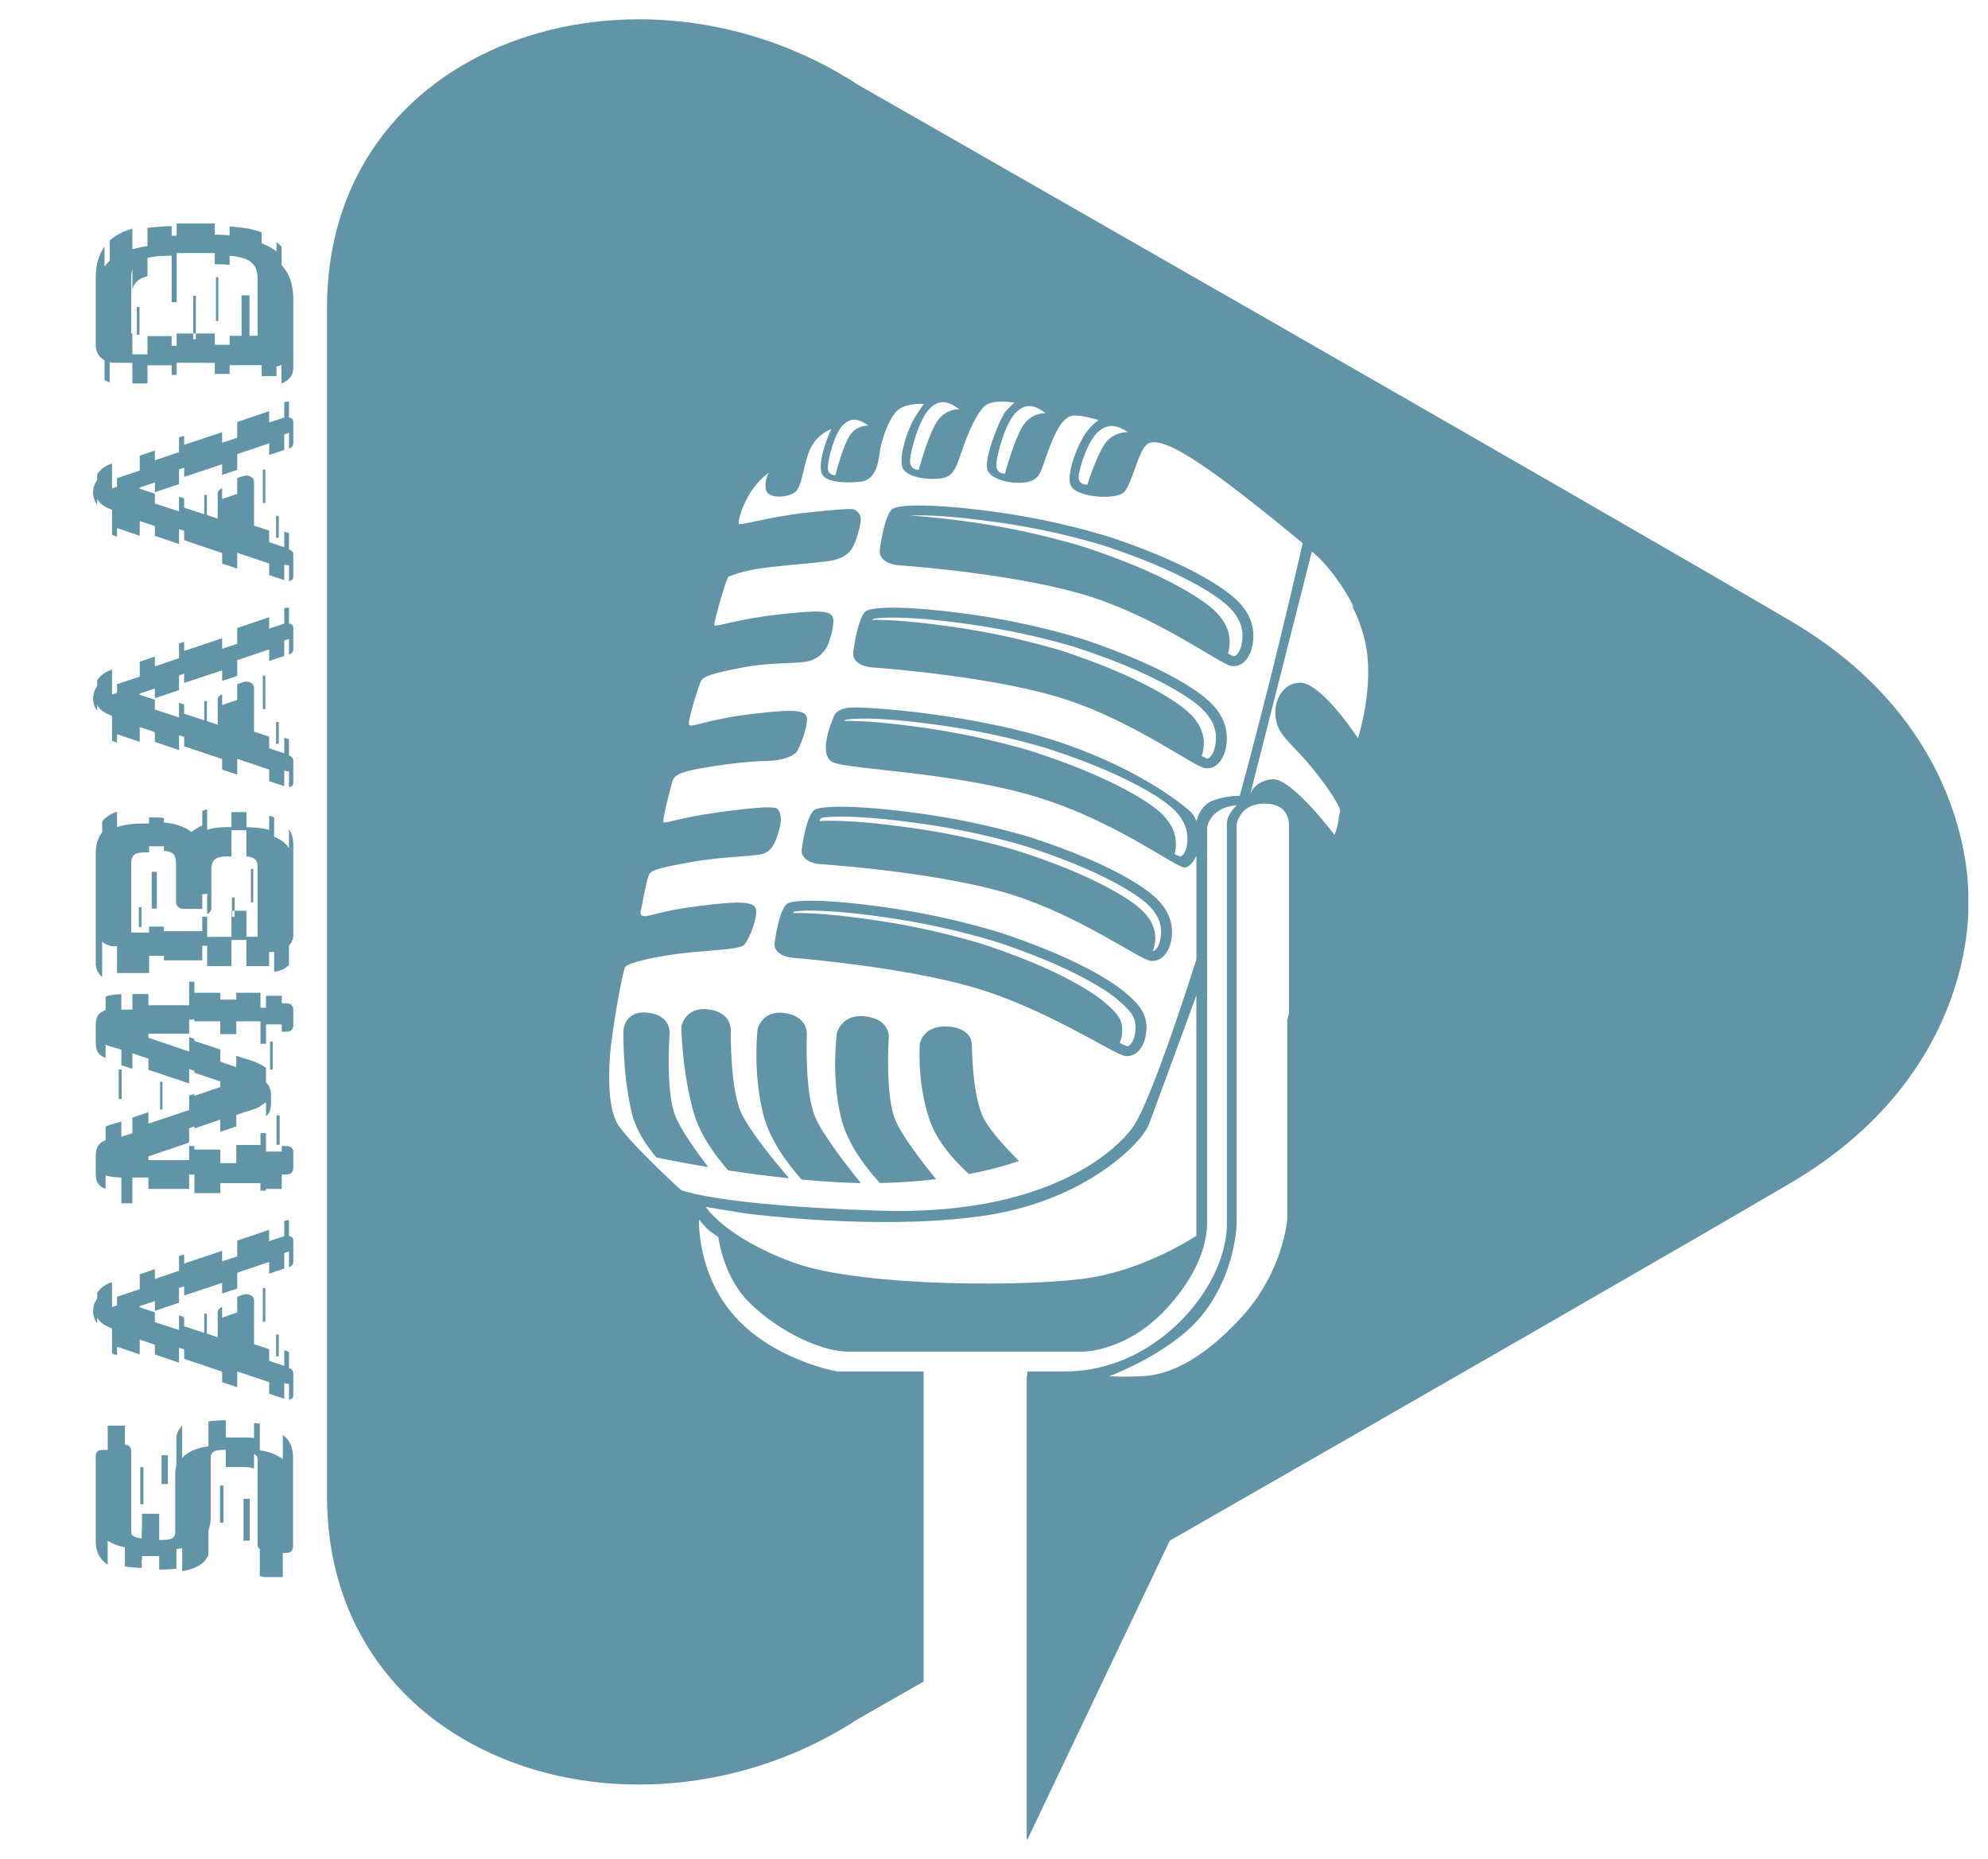 <svg width="309" height="289" viewBox="0 0 309 289" fill="none" xmlns="http://www.w3.org/2000/svg">
<path fill-rule="evenodd" clip-rule="evenodd" d="M203.9 85.736L194.279 123.659C194.279 123.659 194.708 121.436 197.743 121.134C200.778 120.833 207.68 130.11 207.68 130.11C207.68 130.11 208.918 127.409 208.173 125.577C207.428 123.735 204.382 119.683 202.105 117.259C199.829 114.824 198.541 113.786 198.261 111.415C197.984 109.03 199.297 106.164 202.066 106.125C204.835 106.086 209.284 112.198 210.068 113.319C210.864 114.443 211.359 115.151 211.359 115.151C211.359 115.151 214.078 106.908 212.51 100.016C210.942 93.123 205.899 87.201 203.9 85.739V85.736ZM159.669 252.181V286L181.816 239.493C217.2 219.218 261.787 193.617 278.411 183.834C307.651 166.616 305.932 140.207 305.932 140.207C305.932 140.207 307.651 113.784 278.411 96.579C249.159 79.372 133.399 13.197 133.399 13.197C99.102 -9.146 50.447 6.406 50.825 48.341V232.055C50.447 274.005 99.102 289.557 133.399 267.199L143.563 261.392V213.182H130.075C130.075 213.182 120.494 211.504 114.387 204.824C108.269 198.158 108.647 189.574 108.647 189.574C108.647 189.574 109.708 190.888 110.316 191.355C110.91 191.822 111.657 192.289 111.657 192.289C111.657 192.289 112.315 198.007 116.031 202.022C119.76 206.024 126.853 210.114 131.985 210.114H168.127C168.127 210.114 174.979 210.265 181.262 203.474C187.531 196.696 187.621 191.406 187.621 189.879V128.653C187.621 128.653 188.013 125.485 192.246 125.18C192.246 125.18 190.692 126.506 190.692 128.032V190.584C190.452 200.493 179.428 213.182 165.689 213.182H159.671V252.176L159.669 252.181ZM172.865 83.603C172.865 83.603 165.381 81.092 155.343 79.663C145.305 78.248 140.122 78.413 138.845 79.031C137.568 79.649 136.784 84.9 136.734 85.683C136.695 86.466 137.378 87.702 139.819 87.881C142.258 88.046 159.212 89.396 169.779 92.841C180.361 96.288 189.651 103.217 191.384 103.522C193.117 103.824 194.682 102.096 194.811 99.141C194.937 96.174 193.207 94.155 191.966 93.031C190.729 91.907 185.809 87.97 172.865 83.6V83.603ZM168.732 99.496C168.732 99.496 161.262 96.985 151.224 95.556C141.186 94.13 136.003 94.306 134.715 94.924C133.438 95.542 132.654 100.782 132.618 101.565C132.567 102.359 133.251 103.597 135.689 103.762C138.128 103.927 155.082 105.278 165.649 108.723C176.231 112.17 185.521 119.113 187.254 119.404C188.998 119.706 190.566 117.989 190.692 115.022C190.807 112.07 189.074 110.037 187.836 108.913C186.599 107.789 181.679 103.863 168.735 99.496H168.732ZM160.402 130.236C160.402 130.236 152.993 127.826 143.045 126.461C133.097 125.085 127.95 125.25 126.687 125.843C125.425 126.436 124.641 131.474 124.602 132.229C124.562 132.987 125.234 134.173 127.648 134.338C130.061 134.503 146.875 135.789 157.356 139.097C167.836 142.415 177.04 149.07 178.759 149.347C180.478 149.638 182.032 147.982 182.158 145.144C182.284 142.304 180.565 140.36 179.339 139.287C178.112 138.202 173.232 134.427 160.402 130.236ZM156.194 145.209C156.194 145.209 148.774 142.709 138.837 141.219C128.888 139.728 123.742 139.829 122.479 140.411C121.202 140.992 120.432 146.017 120.393 146.772C120.343 147.53 121.026 148.715 123.44 148.905C125.853 149.107 142.656 150.608 153.133 154.044C163.614 157.478 173.081 163.814 174.8 164.13C176.519 164.432 178.073 162.805 178.199 159.953C178.314 157.126 176.354 155.585 175.127 154.486C173.89 153.401 169.021 149.562 156.191 145.209H156.194ZM185.952 154.741C185.952 154.741 179.744 171.668 178.594 174.749C177.432 177.817 168.671 186.44 153.842 188.839C139.013 191.238 120.192 189.104 117.663 188.839C115.149 188.573 109.7 187.603 109.7 187.603C109.7 187.603 112.671 192.362 123.328 196.262C133.984 200.152 160.999 200.074 169.746 198.572C178.507 197.082 185.952 192.096 185.952 192.096V154.743V154.741ZM150.594 182.5C153.78 181.893 156.421 181.161 158.381 180.481C156.496 178.6 154.083 175.988 153.007 174.056C151.098 170.634 151.061 162.656 151.061 162.391C151.061 162.125 150.997 159.776 147.245 159.564C143.479 159.363 142.972 162.215 142.972 162.215C142.972 162.215 142.465 168.324 144.54 174.232C145.691 177.54 148.421 180.518 150.597 182.5H150.594ZM136.776 183.901C139.898 183.837 142.818 183.624 145.487 183.294C143.35 180.655 140.228 176.603 139.192 174.168C137.563 170.318 138.131 161.619 138.142 161.342C138.167 161.051 138.282 158.476 134.553 157.998C130.823 157.517 130.089 160.573 130.089 160.573C130.089 160.573 129.129 167.2 130.733 173.79C131.719 177.867 134.679 181.631 136.776 183.901ZM124.602 183.359C126.573 183.535 128.572 183.686 130.582 183.8C131.669 183.851 132.758 183.89 133.805 183.915C131.834 181.48 127.914 176.48 126.702 173.639C125.058 169.8 125.399 161.105 125.411 160.814C125.425 160.537 125.475 157.948 121.922 157.47C118.358 156.989 117.739 160.059 117.739 160.059C117.739 160.059 116.969 166.674 118.649 173.265C119.685 177.33 122.555 181.08 124.602 183.364V183.359ZM113.186 181.933C116.106 182.388 119.318 182.816 122.642 183.157C120.631 180.809 116.484 175.798 115.196 172.957C113.463 169.157 113.592 160.447 113.592 160.157C113.606 159.88 113.592 157.305 110.028 156.899C106.449 156.497 105.906 159.575 105.906 159.575C105.906 159.575 105.956 166.316 107.802 172.868C108.787 176.402 111.19 179.673 113.186 181.933ZM102.022 179.925C104.069 180.342 106.838 180.884 110.075 181.426C108.154 178.902 105.816 175.594 104.968 173.486C103.439 169.675 104.058 160.976 104.069 160.685C104.094 160.394 104.234 157.819 100.681 157.416C97.142 157.014 96.915 160.042 96.915 160.042C96.915 160.042 96.674 166.277 98.153 172.831C98.746 175.482 100.34 177.931 102.022 179.925ZM187.604 117.905C187.388 117.841 187.072 117.665 186.87 117.564L186.795 117.514C186.996 116.957 187.086 116.328 187.111 115.783C187.187 113.775 186.226 112.084 184.698 110.697C183.295 109.436 181.385 108.272 179.73 107.339C175.382 104.928 170.502 102.996 165.736 101.394C164.107 100.852 162.362 100.385 160.693 99.954C156.572 98.894 152.349 98.047 148.116 97.443C144.375 96.912 140.455 96.445 136.65 96.358C136.423 96.344 136.031 96.344 135.575 96.344C135.6 96.305 135.625 96.269 135.65 96.23C136.535 95.978 139.013 95.989 139.772 96.014C143.476 96.104 147.307 96.557 150.961 97.074C155.093 97.667 159.215 98.489 163.236 99.523C164.865 99.94 166.559 100.396 168.141 100.938C172.792 102.504 177.561 104.372 181.794 106.732C183.424 107.641 185.283 108.765 186.649 110C188.142 111.365 189.077 113.006 189.001 114.961C188.962 115.73 188.8 116.652 188.368 117.321C188.242 117.511 187.965 117.863 187.699 117.902C187.674 117.902 187.635 117.916 187.61 117.902L187.604 117.905ZM127.368 127.624C127.443 127.434 127.519 127.272 127.595 127.168C128.493 126.917 130.932 126.928 131.691 126.953C135.37 127.043 139.161 127.47 142.79 127.976C146.887 128.533 150.983 129.327 154.976 130.325C156.58 130.728 158.249 131.17 159.831 131.676C164.42 133.177 169.147 134.983 173.358 137.243C174.962 138.115 176.81 139.2 178.163 140.386C179.605 141.661 180.551 143.212 180.464 145.08C180.439 145.813 180.288 146.657 179.87 147.289C179.73 147.479 179.479 147.806 179.201 147.845H179.176C179.428 147.278 179.543 146.61 179.568 146.014C179.644 144.107 178.683 142.53 177.216 141.241C175.839 140.03 173.968 138.932 172.336 138.048C168.063 135.738 163.258 133.921 158.593 132.392C156.989 131.874 155.295 131.432 153.663 131.016C149.591 130.006 145.445 129.198 141.273 128.631C137.582 128.125 133.738 127.683 129.997 127.596C129.515 127.582 128.379 127.571 127.368 127.621V127.624ZM175.153 162.631C174.926 162.567 174.609 162.405 174.408 162.304C174.282 162.24 174.156 162.178 174.03 162.114C174.307 161.546 174.408 160.864 174.433 160.271C174.523 158.278 173.321 157.254 171.865 155.965C170.513 154.755 168.668 153.642 167.061 152.758C162.852 150.435 158.137 148.581 153.534 147.026C151.955 146.495 150.272 146.028 148.653 145.611C144.658 144.563 140.589 143.718 136.479 143.112C132.85 142.569 129.07 142.088 125.391 141.951C124.988 141.937 124.114 141.912 123.255 141.937C123.294 141.862 123.33 141.786 123.37 141.736C124.268 141.496 126.707 141.546 127.466 141.585C131.131 141.711 134.925 142.192 138.554 142.734C142.65 143.352 146.733 144.185 150.714 145.234C152.333 145.665 154.013 146.118 155.595 146.649C160.195 148.215 164.91 150.071 169.121 152.381C170.74 153.278 172.585 154.374 173.937 155.588C175.379 156.877 176.592 157.897 176.505 159.905C176.466 160.612 176.315 161.457 175.911 162.078C175.785 162.268 175.533 162.584 175.267 162.634H175.153V162.631ZM183.396 133.13C183.169 133.065 182.852 132.889 182.662 132.789L182.572 132.749C182.738 132.193 182.788 131.589 182.774 131.058C182.735 129.089 181.688 127.434 180.106 126.084C178.664 124.848 176.732 123.71 175.049 122.801C170.65 120.441 165.759 118.559 161.004 116.982C159.386 116.451 157.655 115.998 155.998 115.567C151.901 114.533 147.718 113.711 143.546 113.118C139.842 112.601 135.986 112.145 132.271 112.058C132.044 112.044 131.663 112.044 131.221 112.044C131.235 112.005 131.26 111.969 131.271 111.93C132.131 111.678 134.544 111.703 135.292 111.714C138.921 111.804 142.701 112.246 146.301 112.763C150.373 113.331 154.455 114.139 158.451 115.148C160.069 115.565 161.749 116.006 163.331 116.524C167.982 118.064 172.75 119.893 177.034 122.205C178.678 123.089 180.562 124.188 181.965 125.399C183.519 126.724 184.532 128.34 184.569 130.258C184.583 131.002 184.479 131.899 184.101 132.556C183.986 132.747 183.734 133.088 183.468 133.124C183.443 133.138 183.418 133.138 183.393 133.124L183.396 133.13ZM175.332 67.181C175.332 67.181 173.055 67.03 171.692 69.049C170.325 71.082 169.012 75.349 169.012 75.349C169.012 75.349 167.584 75.438 167.66 74.074C167.749 72.709 169.088 68.493 170.706 67.106C172.311 65.716 173.702 66.133 175.332 67.181ZM162.525 64.229C162.525 64.229 160.248 64.052 158.885 66.376C157.518 68.711 156.205 73.621 156.205 73.621C156.205 73.621 154.777 73.735 154.864 72.156C154.939 70.59 156.281 65.73 157.899 64.139C159.503 62.537 160.895 63.015 162.525 64.229ZM149.113 63.622C149.113 63.622 146.85 63.446 145.484 65.78C144.117 68.104 142.804 73.025 142.804 73.025C142.804 73.025 141.376 73.14 141.452 71.56C141.541 69.983 142.88 65.135 144.487 63.532C146.105 61.941 147.483 62.408 149.113 63.622ZM134.978 66.158C134.978 66.158 133.032 66.018 131.943 67.925C130.843 69.832 129.857 73.87 129.857 73.87C129.857 73.87 128.656 73.959 128.67 72.67C128.695 71.37 129.695 67.394 131.022 66.08C132.349 64.765 133.55 65.157 134.978 66.155V66.158ZM191.74 102.023C191.513 101.948 191.196 101.772 191.006 101.671L190.866 101.595C191.031 101.078 191.107 100.522 191.118 100.018C191.208 97.96 190.219 96.233 188.64 94.793C187.212 93.492 185.252 92.307 183.533 91.345C179.07 88.859 174.052 86.888 169.161 85.236C167.481 84.679 165.697 84.201 163.978 83.759C159.744 82.66 155.407 81.791 151.059 81.17C147.923 80.728 144.675 80.337 141.463 80.147C142.423 80.096 143.448 80.121 143.902 80.121C147.606 80.222 151.423 80.678 155.091 81.195C159.223 81.777 163.334 82.596 167.352 83.631C168.981 84.061 170.689 84.514 172.269 85.045C176.919 86.611 181.688 88.493 185.921 90.839C187.551 91.748 189.41 92.883 190.762 94.121C192.266 95.472 193.201 97.113 193.126 99.082C193.086 99.851 192.924 100.759 192.493 101.442C192.367 101.632 192.09 101.984 191.824 102.023H191.734H191.74ZM200.35 128.016V189.697C200.35 189.697 199.781 197.714 193.257 204.832C186.722 211.951 181.564 213.718 178.339 213.984C175.116 214.236 172.182 214.023 172.182 214.023C172.182 214.023 181.763 210.525 186.644 204.681C191.51 198.838 192.218 191.792 192.218 189.924V128.13C192.218 128.13 192.675 125.063 196.25 124.923C199.815 124.797 200.271 127.043 200.347 128.016H200.35ZM202.475 84.439C202.475 84.439 194.75 77.963 188.923 73.758C183.107 69.566 179.593 67.95 178.227 69.113C176.861 70.276 175.951 75.337 174.674 76.537C173.397 77.737 167.733 77.331 166.585 75.729C165.423 74.138 167.57 69.038 168.682 67.436C169.807 65.82 170.793 65.302 170.793 65.302C170.793 65.302 167.797 64.394 166.685 64.62C165.574 64.847 164.535 65.895 163.132 69.53C161.729 73.165 161.855 74.364 159.834 74.896C157.798 75.413 153.677 74.669 153.399 72.748C153.133 70.841 155.41 64.947 156.381 63.873C157.356 62.8 157.697 62.598 157.697 62.598C157.697 62.598 154.687 62.031 153.285 62.951C151.882 63.873 150.403 67.52 149.619 69.768C148.835 72.016 148.407 73.819 146.814 74.25C145.221 74.68 141.505 74.451 140.455 73.014C139.405 71.574 141.113 66.689 142.048 65.148C142.972 63.608 143.616 62.789 143.616 62.789C143.616 62.789 140.48 62.523 139.178 64.114C137.876 65.705 137.003 68.671 136.801 69.907C136.599 71.143 136.434 74.552 133.83 74.868C131.226 75.184 128.23 74.907 127.737 73.632C127.231 72.357 127.939 70.072 128.395 68.722C128.852 67.371 129.216 66.703 129.216 66.703C129.216 66.703 126.676 67.511 125.652 70.464C124.616 73.43 124.677 76.07 123.174 76.763C121.656 77.457 119.167 77.406 119.002 75.955C118.836 74.515 119.494 73.481 119.494 73.481C119.494 73.481 117.711 74.666 116.372 77.004C115.031 79.353 114.768 81.019 114.83 81.41C114.894 81.802 119.343 80.376 124.929 79.744C130.504 79.112 131.921 79.112 132.399 79.126C132.867 79.14 133.928 79.694 133.777 81.019C133.637 82.344 132.892 84.567 132.436 85.247C131.979 85.94 131.159 86.95 128.303 87.291C125.458 87.632 120.074 88.009 117.47 88.476C114.866 88.943 113.589 89.486 113.236 89.651C112.884 89.827 110.935 96.758 111.024 97.161C111.114 97.578 114.438 96.252 120.897 95.534C127.357 94.826 129.443 94.79 129.532 96.342C129.608 97.893 128.698 100.256 128.558 100.508C128.418 100.748 127.522 102.465 125.36 102.842C123.185 103.22 119.634 102.918 115.196 103.802C110.758 104.674 109.37 105.127 109.003 105.784C108.625 106.441 106.942 111.818 107.082 112.562C107.222 113.319 109.56 111.905 116.109 111.085C122.658 110.266 124.845 110.277 125.338 111.312C125.831 112.335 124.352 116.121 123.871 116.815C123.403 117.508 121.583 118.28 119.016 118.291C116.462 118.316 111.848 118.898 108.815 119.451C105.78 120.019 104.808 120.449 104.503 121.495C104.187 122.544 102.91 127.554 103.137 127.806C103.364 128.072 105.539 127.138 111.38 126.316C117.221 125.482 120.242 125.331 120.76 125.673C121.267 126.014 121.606 127.224 121.152 128.829C120.696 130.42 120.192 132.327 118.484 132.755C116.764 133.183 112.265 133.096 106.917 134.094C101.569 135.079 101.09 135.369 100.785 136.189C100.468 137.008 99.623 141.49 99.623 141.49C99.623 141.49 99.256 142.374 100.166 142.413C101.076 142.452 102.706 141.605 108.384 140.872C114.062 140.139 116.829 140.025 117.411 141.099C117.994 142.158 116.437 146.213 115.577 146.942C114.704 147.675 109.358 147.711 104.794 148.343C100.23 148.986 97.601 149.808 97.198 150.275C96.781 150.742 95.048 160.54 94.796 164.286C94.555 168.036 94.63 171.897 95.795 174.361C96.946 176.835 105.833 184.977 105.833 184.977C105.833 184.977 111.358 187.377 136.728 188.196C162.088 189.015 173.148 179.346 176.119 175.155C179.103 170.952 185.955 149.148 185.955 149.148V133.004C185.955 133.004 185.361 134.531 184.247 134.86C183.121 135.176 173.629 127.666 160.987 123.841C148.345 120.016 132.114 119.639 129.51 118.515C126.917 117.391 129.51 111.622 129.51 111.622C129.51 111.622 129.675 110.182 132.103 109.995C134.516 109.805 151.658 110.968 164.793 115.397C177.927 119.815 184.754 125.812 185.26 126.391C185.753 126.973 185.98 127.68 185.98 127.68C185.98 127.68 186.372 125.194 188.648 124.398C190.911 123.615 192.694 123.715 192.694 123.715C192.694 123.715 197.712 105.524 202.478 84.43L202.475 84.439Z" fill="#6294A8"/>
<path fill-rule="evenodd" clip-rule="evenodd" d="M211.037 114.898L208.105 126.908C208.041 128.411 207.375 129.879 207.375 129.879L200.076 158.614V189.551C200.076 189.551 199.51 197.579 193.016 204.708C186.511 211.837 181.377 213.607 178.167 213.873C175.689 214.075 173.384 213.988 172.467 213.937C172.191 213.923 172.041 213.912 172.041 213.912H159.582V286L181.628 239.425C216.849 219.12 261.23 193.482 277.777 183.684C281.565 181.433 284.837 179.033 287.655 176.555L210.079 94C210.973 95.77 211.726 97.716 212.18 99.74C213.741 106.643 211.035 114.898 211.035 114.898H211.037Z" fill="#6294A8"/>
<mask id="mask0_1_11" style="mask-type:luminance" maskUnits="userSpaceOnUse" x="12" y="29" width="46" height="218">
<path d="M57.938 29H12.197V247H57.938V29Z" fill="white"/>
</mask>
<g mask="url(#mask0_1_11)">
<path d="M35.096 223.453H38.221C38.44 223.453 38.66 223.461 38.874 223.47C39.078 223.482 39.282 223.499 39.486 223.521V221.221C39.64 221.234 39.788 221.247 39.936 221.256C40.089 221.268 40.237 221.285 40.385 221.307V225.445C41.626 225.628 42.652 225.982 43.468 226.501C43.647 226.582 43.81 226.684 43.959 226.808V223.044C45.02 223.853 45.551 225.002 45.551 226.501V240.535C45.551 240.65 45.485 240.824 45.347 241.063C45.214 241.293 44.857 241.404 44.285 241.404H43.959V245.15H41.304C40.911 245.15 40.605 245.078 40.385 244.929V240.807C40.237 240.705 40.14 240.586 40.099 240.45C40.058 240.314 40.038 240.207 40.038 240.126V226.859C40.038 226.599 39.987 226.412 39.874 226.297C39.767 226.186 39.66 226.105 39.548 226.058C39.538 226.037 39.517 226.024 39.486 226.024V228.289C39.093 228.132 38.598 228.051 37.996 228.051H35.096V225.377H34.79C33.881 225.377 33.315 225.505 33.095 225.752C32.865 226.003 32.748 226.241 32.748 226.467V235.783C32.748 236.115 32.728 236.456 32.687 236.805C32.636 237.158 32.539 237.499 32.401 237.827V241.676C32.278 241.983 32.11 242.281 31.89 242.562C31.676 242.847 31.375 243.102 30.992 243.328C30.354 243.716 29.46 244.022 28.317 244.248V240.654C28.169 240.68 28.021 240.701 27.868 240.722C27.72 240.735 27.572 240.765 27.419 240.807V243.856C27.051 243.89 26.673 243.92 26.275 243.941C25.882 243.967 25.474 243.975 25.05 243.975H24.744V241.897H22.212C22.16 241.897 22.13 241.897 22.13 241.897C22.12 241.897 22.099 241.897 22.069 241.897V242.459C22.069 242.459 22.058 242.459 22.028 242.459V243.72C21.129 243.72 20.261 243.643 19.414 243.481V240.535C18.475 240.343 17.648 240.041 16.923 239.632C16.872 239.59 16.836 239.556 16.821 239.53C16.795 239.509 16.77 239.492 16.739 239.479V243.226C15.504 242.421 14.881 241.225 14.881 239.632V226.246C14.881 226.101 14.952 225.918 15.085 225.701C15.223 225.488 15.575 225.377 16.147 225.377H16.739V221.613H19.128C19.169 221.613 19.22 221.613 19.271 221.613C19.327 221.613 19.373 221.613 19.414 221.613V224.56C19.838 224.606 20.108 224.738 20.231 224.951C20.343 225.156 20.394 225.309 20.394 225.411V238.048C20.394 238.312 20.445 238.5 20.537 238.61C20.634 238.725 20.741 238.806 20.864 238.849C21.165 239.019 21.553 239.113 22.028 239.121V237.827C22.058 237.827 22.069 237.827 22.069 237.827V235.306C22.109 235.306 22.171 235.306 22.252 235.306C22.324 235.306 22.385 235.306 22.436 235.306H24.744V239.377H25.193C26.107 239.377 26.678 239.253 26.908 239.002C27.128 238.755 27.235 238.517 27.235 238.287V229.005C27.235 228.779 27.255 228.558 27.296 228.341C27.337 228.128 27.378 227.915 27.419 227.71V223.197C27.572 222.597 27.868 222.069 28.317 221.613V226.654C28.439 226.484 28.582 226.339 28.746 226.212C28.909 226.088 29.088 225.965 29.277 225.837C30.109 225.339 31.15 224.998 32.401 224.815V220.966C33.177 220.843 34.024 220.779 34.933 220.779H35.096V223.453ZM38.813 232.99H37.853V239.496H38.813V232.99ZM26.091 226.212H25.111V230.691H26.091V226.212ZM34.729 230.929H34.198V236.703H34.729V230.929ZM22.293 228.068H21.803V233.825H22.293V228.068Z" fill="#6294A8"/>
<path d="M44.183 189.767C44.469 189.691 44.714 189.661 44.918 189.682V192.169C44.949 192.169 44.974 192.169 45 192.169C45.015 192.169 45.02 192.169 45.02 192.169C45.133 192.182 45.255 192.237 45.388 192.339C45.526 192.433 45.592 192.603 45.592 192.85V196.171C45.592 196.525 45.367 196.801 44.918 197.006V194.519C44.918 194.519 44.872 194.545 44.775 194.587L44.183 194.775V197.193L41.835 197.977V196.171L36.873 197.84V200.293L34.525 201.076V199.424L28.623 201.383V199.952L27.827 200.208V202.507L24.07 203.767V202.251L21.721 203.035V203.222C21.721 203.222 21.737 203.231 21.762 203.239L24.07 203.989V205.521L27.827 206.748V204.465L28.623 204.738V206.169L31.747 207.19V204.21H32.156V207.31L33.83 207.872V204.057C33.83 203.639 34.065 203.337 34.525 203.154V204.806C34.525 204.806 34.535 204.806 34.545 204.806C34.56 204.806 34.565 204.806 34.565 204.806L36.873 204.023V201.57L37.873 201.229C38.297 201.127 38.66 201.17 38.956 201.349C39.313 201.519 39.487 201.792 39.487 202.166V208.962L41.835 209.728V211.533L44.183 212.317V209.898L44.816 210.103C44.831 210.103 44.867 210.128 44.918 210.171V212.657C45.367 212.819 45.592 213.083 45.592 213.458V216.881C45.592 217.132 45.526 217.303 45.388 217.392C45.255 217.486 45.133 217.541 45.02 217.562C44.98 217.562 44.949 217.575 44.918 217.597V215.11C44.714 215.135 44.469 215.101 44.183 215.008V217.443C44.158 217.443 44.142 217.439 44.142 217.426C44.142 217.418 44.142 217.409 44.142 217.409L41.835 216.66V214.854L36.873 213.185V215.638L34.525 214.854V213.219L28.623 211.227V209.762L27.827 209.524V211.823L24.07 210.546V209.03L21.721 208.246V210.546L18.332 209.387C18.322 209.387 18.301 209.387 18.27 209.387C18.245 209.379 18.22 209.37 18.189 209.37V210.665C18.066 210.631 17.939 210.588 17.801 210.529C17.668 210.473 17.535 210.426 17.413 210.392V206.509C16.994 206.339 16.632 206.177 16.331 206.015C16.035 205.845 15.795 205.67 15.616 205.487C15.575 205.419 15.524 205.351 15.453 205.283C15.371 205.206 15.305 205.125 15.248 205.044C15.223 205.01 15.202 204.972 15.187 204.925C15.162 204.883 15.136 204.849 15.105 204.823V205.726C14.687 205.147 14.472 204.508 14.472 203.801C14.472 203.099 14.687 202.456 15.105 201.877V200.957C15.652 200.165 16.422 199.612 17.413 199.305V203.188C17.484 203.167 17.551 203.145 17.617 203.12C17.673 203.099 17.729 203.082 17.78 203.069C17.862 203.048 18 202.992 18.189 202.899V201.57C18.22 201.57 18.245 201.566 18.27 201.553C18.301 201.545 18.322 201.536 18.332 201.536L21.721 200.395V198.096L24.07 197.278V198.811L27.827 197.534V195.234L28.623 194.996V196.41L34.525 194.434V196.069L36.873 195.303V192.85L41.835 191.164V192.935L44.142 192.169C44.142 192.169 44.158 192.169 44.183 192.169V189.767ZM40.855 205.453H41.243V200.242H40.855V205.453ZM42.917 210.852H43.325V207.446H42.917V210.852Z" fill="#6294A8"/>
<path d="M29.399 156.255V152.61H30.216V154.331H34.239V155.387H36.73V154.331H40.487V156.647H41.345V154.79H43.795V155.949H44.285C44.857 155.949 45.219 156.064 45.367 156.289C45.521 156.519 45.592 156.698 45.592 156.834V159.508C45.592 159.657 45.521 159.84 45.367 160.053C45.219 160.27 44.857 160.377 44.285 160.377H43.795V159.236H41.345V162.25H40.487V158.759H36.73V160.751H34.239V158.759H30.216V158.486H29.399V160.683H23.069V161.313L29.399 163.459V161.211L30.216 161.501V161.807L34.239 163.136V165.043L36.73 165.878V164.107L37.69 164.447C38.466 164.652 39.139 164.869 39.711 165.094C40.028 165.243 40.283 165.38 40.487 165.503V165.435C40.584 165.503 40.686 165.571 40.793 165.639C40.89 165.699 40.987 165.754 41.079 165.81C41.192 165.903 41.278 165.963 41.345 165.997V168.262C41.442 168.364 41.549 168.484 41.671 168.62C41.784 168.756 41.855 168.901 41.896 169.046C42.049 169.378 42.121 169.791 42.121 170.289V171.566C42.121 172.022 42.049 172.431 41.896 172.793C41.855 172.942 41.784 173.078 41.671 173.201C41.549 173.329 41.442 173.452 41.345 173.576V171.311C41.294 171.358 41.243 171.396 41.202 171.43C41.151 171.456 41.11 171.49 41.079 171.532C40.987 171.592 40.89 171.651 40.793 171.72C40.686 171.779 40.584 171.839 40.487 171.907V171.958C40.273 172.086 40.012 172.209 39.711 172.333C39.139 172.537 38.466 172.754 37.69 172.98L36.73 173.32V175.092L34.239 175.943V174.036L30.216 175.415V175.092L29.399 175.381V177.612L23.069 179.758V180.337H29.399V178.14H30.216V178.702H34.239V180.814H36.73V177.987H40.487V176.148H41.345V179.009H43.795V178.14H44.285C44.857 178.14 45.219 178.251 45.367 178.464C45.521 178.681 45.592 178.864 45.592 179.009V181.683C45.592 181.832 45.521 182.019 45.367 182.245C45.219 182.475 44.857 182.585 44.285 182.585H43.795V184.817H41.345V185.089H40.487V183.914H34.239V185.464H30.216V182.585H29.399V184.817H23.069V183.045H20.578V187.048H19.679C19.531 187.048 19.388 187.048 19.251 187.048C19.118 187.048 18.985 187.048 18.863 187.048V183.045C17.842 183.024 17.025 182.909 16.412 182.705V184.817C16.361 184.774 16.305 184.744 16.249 184.731C16.183 184.71 16.121 184.689 16.065 184.663C15.279 184.289 14.881 183.586 14.881 182.551V179.69C14.881 179.239 14.932 178.873 15.024 178.6C15.121 178.272 15.305 177.983 15.575 177.732C15.779 177.553 16.06 177.387 16.412 177.238V175.16C16.428 175.117 16.463 175.087 16.514 175.075C16.57 175.053 16.616 175.032 16.657 175.007C16.892 174.93 17.147 174.845 17.433 174.751C17.719 174.649 18.036 174.559 18.373 174.479L18.863 174.325V176.71L20.578 176.148V173.729L23.069 172.895V174.666L29.399 172.554V170.323L30.216 170.033V170.34L34.239 168.978V168.109L30.216 166.746V166.474L29.399 166.184V168.415L23.069 166.304V164.566L20.578 163.732V166.15L18.863 165.588V163.17L18.373 163.017C18.036 162.914 17.719 162.825 17.433 162.744C17.147 162.655 16.892 162.569 16.657 162.489C16.565 162.455 16.484 162.403 16.412 162.335V164.447C16.239 164.392 16.081 164.324 15.943 164.243C15.81 164.153 15.687 164.068 15.575 163.987C15.305 163.74 15.121 163.451 15.024 163.119C14.973 162.974 14.937 162.812 14.922 162.642C14.896 162.463 14.881 162.267 14.881 162.063V159.236C14.881 158.214 15.279 157.524 16.065 157.158C16.147 157.115 16.264 157.068 16.412 157.022V154.91C16.999 154.684 17.816 154.565 18.863 154.552V156.97C18.985 156.949 19.118 156.936 19.251 156.936C19.388 156.936 19.531 156.936 19.679 156.936H20.578V154.518H23.069V156.255H29.399ZM43.468 173.389H42.978V177.953H43.468V173.389ZM18.904 166.253H18.454V170.817H18.904V166.253ZM25.254 168.143H24.887V172.486H25.254V168.143ZM42.386 161.91H41.978V166.253H42.386V161.91Z" fill="#6294A8"/>
<path d="M35.974 128.572V126.238H37.812C37.909 126.238 37.996 126.238 38.078 126.238C38.149 126.238 38.221 126.238 38.302 126.238V128.572C38.767 128.597 39.231 128.623 39.691 128.657C40.155 128.682 40.584 128.733 40.977 128.81C41.13 128.835 41.278 128.861 41.426 128.895C41.58 128.929 41.712 128.963 41.835 128.997V126.8C41.988 126.826 42.121 126.864 42.243 126.919C42.366 126.966 42.488 127.005 42.611 127.039V130.087C42.886 130.168 43.157 130.292 43.428 130.462C44.071 130.815 44.566 131.279 44.918 131.859V128.912C44.949 128.938 44.969 128.959 44.979 128.98C44.995 128.993 45.01 129.023 45.02 129.065C45.403 129.691 45.592 130.47 45.592 131.399V145.364C45.592 145.943 45.367 146.497 44.918 147.016V149.963C44.704 150.235 44.387 150.474 43.979 150.678C43.642 150.84 43.259 150.951 42.835 151.019H42.611V147.97H41.835V150.184H38.302V146.114H35.974V150.184H32.197V147.016H31.441V149.281H25.479V148.566H23.171V151.257H18.189V147.101H17.413C17.265 147.067 17.107 147.025 16.943 146.965C16.78 146.91 16.627 146.855 16.474 146.795C16.259 146.671 16.06 146.535 15.881 146.386V151.887C15.544 151.593 15.284 151.253 15.105 150.865C15.054 150.763 15.014 150.653 14.983 150.525C14.957 150.401 14.937 150.278 14.922 150.15H14.881V132.659C14.881 132.025 14.957 131.446 15.105 130.922C15.202 130.641 15.305 130.368 15.412 130.104C15.524 129.845 15.677 129.61 15.881 129.406V127.669C16.157 127.341 16.453 127.073 16.78 126.868C16.974 126.724 17.188 126.592 17.433 126.477C17.668 126.366 17.918 126.264 18.189 126.17V128.572C19.307 128.197 20.675 128.009 22.293 128.009H23.171V127.073H24.376C24.539 127.073 24.718 127.081 24.907 127.09C25.101 127.103 25.29 127.12 25.479 127.141V127.856C27.291 128.018 28.72 128.512 29.767 129.338C30.012 129.134 30.272 128.955 30.543 128.793C30.803 128.623 31.104 128.465 31.441 128.316V126.051C31.717 125.949 31.967 125.872 32.197 125.812V128.98C33.085 128.708 34.126 128.572 35.321 128.572H35.974ZM38.302 133.136V129.065C38.221 129.065 38.139 129.065 38.057 129.065C37.965 129.065 37.868 129.065 37.771 129.065H35.974V133.136H35.239C34.397 133.136 33.805 133.272 33.463 133.545C33.054 133.83 32.85 134.354 32.85 135.111V141.141C32.85 141.562 32.636 141.873 32.197 142.077V138.909C32.049 138.969 31.86 138.995 31.625 138.995H31.441V141.294H28.582C28.23 141.294 27.939 141.192 27.704 140.987C27.475 140.783 27.357 140.536 27.357 140.238V134.226C27.357 133.434 27.184 132.91 26.826 132.659C26.556 132.433 26.107 132.301 25.479 132.267V131.552C25.438 131.552 25.392 131.552 25.336 131.552C25.285 131.552 25.234 131.552 25.193 131.552H23.171V132.489H22.62C21.803 132.489 21.231 132.608 20.905 132.846C20.568 133.098 20.394 133.523 20.394 134.124V144.904C20.394 144.939 20.471 144.956 20.619 144.956H23.171V144.036H25.479V144.751H31.441V142.486H32.197V145.637H35.974V141.583H38.302V145.62H39.854C39.936 145.62 39.992 145.616 40.017 145.603C40.033 145.594 40.038 145.586 40.038 145.586V134.771C40.038 134.136 39.874 133.715 39.548 133.511C39.303 133.298 38.889 133.17 38.302 133.136ZM23.58 141.243H24.376V135.52H23.58V141.243ZM38.996 140.272H39.364V135.094H38.996V140.272ZM36.056 142.537H36.464V139.506H36.056V142.537ZM21.578 144.087H21.987V141.021H21.578V144.087Z" fill="#6294A8"/>
<path d="M44.183 94.545C44.469 94.468 44.714 94.438 44.918 94.46V96.946C44.949 96.946 44.974 96.946 45 96.946C45.015 96.946 45.02 96.946 45.02 96.946C45.133 96.959 45.255 97.014 45.388 97.117C45.526 97.21 45.592 97.38 45.592 97.627V100.949C45.592 101.302 45.367 101.579 44.918 101.783V99.296C44.918 99.296 44.872 99.322 44.775 99.365L44.183 99.552V101.97L41.835 102.754V100.949L36.873 102.618V105.07L34.525 105.854V104.202L28.623 106.16V104.729L27.827 104.985V107.284L24.07 108.544V107.029L21.721 107.812V107.999C21.721 107.999 21.737 108.008 21.762 108.017L24.07 108.766V110.299L27.827 111.525V109.243L28.623 109.515V110.946L31.747 111.968V108.987H32.156V112.087L33.83 112.649V108.834C33.83 108.417 34.065 108.114 34.525 107.931V109.583C34.525 109.583 34.535 109.583 34.545 109.583C34.56 109.583 34.565 109.583 34.565 109.583L36.873 108.8V106.347L37.873 106.007C38.297 105.905 38.66 105.947 38.956 106.126C39.313 106.296 39.487 106.569 39.487 106.944V113.739L41.835 114.505V116.311L44.183 117.094V114.676L44.816 114.88C44.831 114.88 44.867 114.906 44.918 114.948V117.435C45.367 117.597 45.592 117.861 45.592 118.235V121.659C45.592 121.91 45.526 122.08 45.388 122.169C45.255 122.263 45.133 122.319 45.02 122.34C44.98 122.34 44.949 122.353 44.918 122.374V119.887C44.714 119.913 44.469 119.879 44.183 119.785V122.221C44.158 122.221 44.142 122.216 44.142 122.204C44.142 122.195 44.142 122.187 44.142 122.187L41.835 121.437V119.632L36.873 117.963V120.415L34.525 119.632V117.997L28.623 116.004V114.539L27.827 114.301V116.6L24.07 115.323V113.807L21.721 113.024V115.323L18.332 114.165C18.322 114.165 18.301 114.165 18.27 114.165C18.245 114.156 18.22 114.148 18.189 114.148V115.442C18.066 115.408 17.939 115.365 17.801 115.306C17.668 115.251 17.535 115.204 17.413 115.17V111.287C16.994 111.116 16.632 110.954 16.331 110.793C16.035 110.622 15.795 110.448 15.616 110.265C15.575 110.197 15.524 110.128 15.453 110.06C15.371 109.984 15.305 109.903 15.248 109.822C15.223 109.788 15.202 109.749 15.187 109.703C15.162 109.66 15.136 109.626 15.105 109.6V110.503C14.687 109.924 14.472 109.285 14.472 108.579C14.472 107.876 14.687 107.233 15.105 106.654V105.734C15.652 104.942 16.422 104.389 17.413 104.082V107.965C17.484 107.944 17.551 107.923 17.617 107.897C17.673 107.876 17.729 107.859 17.78 107.846C17.862 107.825 18 107.77 18.189 107.676V106.347C18.22 106.347 18.245 106.343 18.27 106.33C18.301 106.322 18.322 106.313 18.332 106.313L21.721 105.172V102.873L24.07 102.056V103.588L27.827 102.311V100.012L28.623 99.773V101.187L34.525 99.211V100.846L36.873 100.08V97.627L41.835 95.941V97.713L44.142 96.946C44.142 96.946 44.158 96.946 44.183 96.946V94.545ZM40.855 110.231H41.243V105.019H40.855V110.231ZM42.917 115.629H43.325V112.223H42.917V115.629Z" fill="#6294A8"/>
<path d="M44.183 62.514C44.469 62.438 44.714 62.408 44.918 62.429V64.916C44.949 64.916 44.974 64.916 45 64.916C45.015 64.916 45.02 64.916 45.02 64.916C45.133 64.928 45.255 64.984 45.388 65.086C45.526 65.18 45.592 65.35 45.592 65.597V68.918C45.592 69.271 45.367 69.548 44.918 69.752V67.266C44.918 67.266 44.872 67.291 44.775 67.334L44.183 67.521V69.94L41.835 70.723V68.918L36.873 70.587V73.04L34.525 73.823V72.171L28.623 74.13V72.699L27.827 72.954V75.254L24.07 76.514V74.998L21.721 75.782V75.969C21.721 75.969 21.737 75.978 21.762 75.986L24.07 76.735V78.268L27.827 79.494V77.212L28.623 77.485V78.915L31.747 79.937V76.957H32.156V80.056L33.83 80.618V76.803C33.83 76.386 34.065 76.084 34.525 75.901V77.553C34.525 77.553 34.535 77.553 34.545 77.553C34.56 77.553 34.565 77.553 34.565 77.553L36.873 76.769V74.317L37.873 73.976C38.297 73.874 38.66 73.917 38.956 74.096C39.313 74.266 39.487 74.538 39.487 74.913V81.709L41.835 82.475V84.28L44.183 85.064V82.645L44.816 82.85C44.831 82.85 44.867 82.875 44.918 82.918V85.404C45.367 85.566 45.592 85.83 45.592 86.205V89.628C45.592 89.879 45.526 90.049 45.388 90.139C45.255 90.233 45.133 90.288 45.02 90.309C44.98 90.309 44.949 90.322 44.918 90.343V87.857C44.714 87.882 44.469 87.848 44.183 87.755V90.19C44.158 90.19 44.142 90.186 44.142 90.173C44.142 90.165 44.142 90.156 44.142 90.156L41.835 89.407V87.601L36.873 85.932V88.385L34.525 87.601V85.966L28.623 83.974V82.509L27.827 82.27V84.57L24.07 83.292V81.777L21.721 80.993V83.292L18.332 82.134C18.322 82.134 18.301 82.134 18.27 82.134C18.245 82.126 18.22 82.117 18.189 82.117V83.412C18.066 83.377 17.939 83.335 17.801 83.275C17.668 83.22 17.535 83.173 17.413 83.139V79.256C16.994 79.086 16.632 78.924 16.331 78.762C16.035 78.592 15.795 78.417 15.616 78.234C15.575 78.166 15.524 78.098 15.453 78.03C15.371 77.953 15.305 77.872 15.248 77.791C15.223 77.757 15.202 77.719 15.187 77.672C15.162 77.629 15.136 77.595 15.105 77.57V78.472C14.687 77.894 14.472 77.255 14.472 76.548C14.472 75.846 14.687 75.203 15.105 74.624V73.704C15.652 72.912 16.422 72.358 17.413 72.052V75.935C17.484 75.914 17.551 75.892 17.617 75.867C17.673 75.846 17.729 75.828 17.78 75.816C17.862 75.794 18 75.739 18.189 75.645V74.317C18.22 74.317 18.245 74.313 18.27 74.3C18.301 74.291 18.322 74.283 18.332 74.283L21.721 73.142V70.843L24.07 70.025V71.558L27.827 70.281V67.981L28.623 67.743V69.156L34.525 67.181V68.816L36.873 68.049V65.597L41.835 63.911V65.682L44.142 64.916C44.142 64.916 44.158 64.916 44.183 64.916V62.514ZM40.855 78.2H41.243V72.989H40.855V78.2ZM42.917 83.599H43.325V80.193H42.917V83.599Z" fill="#6294A8"/>
<path d="M27.459 36.632V34.742H33.157C33.187 34.742 33.218 34.742 33.259 34.742C33.289 34.742 33.33 34.742 33.381 34.742V36.479C34.198 36.479 34.969 36.513 35.688 36.581V35.184C36.781 35.286 37.771 35.406 38.67 35.542C39.012 35.636 39.359 35.725 39.711 35.815C40.053 35.908 40.375 36.015 40.671 36.138V37.841C41.396 38.092 42.014 38.403 42.529 38.778C42.641 38.825 42.733 38.88 42.815 38.948C42.886 39.008 42.938 39.05 42.978 39.084V37.637C43.254 37.841 43.509 38.075 43.754 38.335V41.196C44.234 41.72 44.592 42.248 44.837 42.78C45.342 43.862 45.592 45.126 45.592 46.578V57.189C45.592 58.223 45.056 59.002 43.979 59.522C43.938 59.547 43.897 59.565 43.856 59.573C43.816 59.573 43.785 59.586 43.754 59.607V56.729C43.632 56.788 43.509 56.831 43.387 56.865C43.264 56.899 43.132 56.933 42.978 56.967V58.432C42.953 58.432 42.932 58.441 42.917 58.449C42.892 58.462 42.866 58.466 42.835 58.466H40.671V56.763H35.688V58.125H33.381V56.405L27.459 56.388V58.279H26.683V56.78H22.926V59.607H20.578V56.405L17.413 56.388C17.362 56.388 17.301 56.38 17.229 56.354C17.147 56.333 17.086 56.312 17.045 56.286V59.42C16.938 59.398 16.841 59.369 16.759 59.335C16.678 59.292 16.586 59.258 16.474 59.233C16.433 59.198 16.392 59.173 16.351 59.147C16.31 59.126 16.28 59.105 16.249 59.079V56.014C15.432 55.537 14.993 54.864 14.922 53.987H14.881V43.155C14.881 41.724 15.126 40.472 15.616 39.391C15.82 39.008 16.035 38.654 16.249 38.335V41.418C16.453 41.145 16.719 40.856 17.045 40.549V37.415C17.168 37.292 17.306 37.173 17.454 37.058C17.607 36.947 17.755 36.836 17.903 36.734C18.669 36.215 19.557 35.815 20.578 35.542V38.744C20.772 38.688 20.976 38.637 21.191 38.591C21.395 38.535 21.599 38.484 21.803 38.437C21.982 38.395 22.166 38.361 22.354 38.335C22.533 38.301 22.722 38.276 22.926 38.25V35.423C24.044 35.278 25.295 35.184 26.683 35.15V36.666C26.78 36.645 26.883 36.632 26.99 36.632C27.087 36.632 27.194 36.632 27.316 36.632H27.459ZM33.381 39.34H27.459V46.97H26.745C26.735 46.97 26.724 46.97 26.724 46.97C26.724 46.97 26.714 46.97 26.683 46.97V39.749C26.086 39.749 25.53 39.766 25.009 39.8C24.478 39.825 24.019 39.877 23.62 39.953C23.498 39.979 23.375 40 23.253 40.021C23.13 40.047 23.023 40.072 22.926 40.106V42.934C22.395 43.083 21.997 43.249 21.721 43.428C21.272 43.679 20.94 44.066 20.721 44.586C20.695 44.645 20.675 44.705 20.66 44.773C20.634 44.833 20.609 44.905 20.578 44.994V41.758C20.527 41.963 20.486 42.184 20.455 42.423C20.415 42.661 20.394 42.929 20.394 43.223V51.824C20.394 51.824 20.455 51.841 20.578 51.875V55.077C20.609 55.077 20.619 55.077 20.619 55.077H22.926V52.25H26.683V53.748H27.459V51.841H33.381V53.595H35.688V52.199H37.547V45.914H38.772V52.199H39.854C39.936 52.199 39.992 52.194 40.017 52.181C40.033 52.173 40.038 52.164 40.038 52.164V43.53C40.038 43.181 40.017 42.848 39.977 42.542C39.926 42.227 39.849 41.941 39.752 41.69C39.522 41.213 39.18 40.834 38.731 40.549C38.241 40.243 37.603 40.03 36.812 39.902C36.638 39.859 36.454 39.83 36.26 39.817C36.071 39.808 35.883 39.791 35.688 39.766V41.162C35.091 41.107 34.433 41.077 33.708 41.077H33.381V39.34ZM33.565 49.899H33.932V43.087H33.565V49.899ZM30.032 52.744H30.441V45.982H30.032V52.744ZM21.272 52.028H21.681V47.719H21.272V52.028Z" fill="#6294A8"/>
</g>
</svg>
